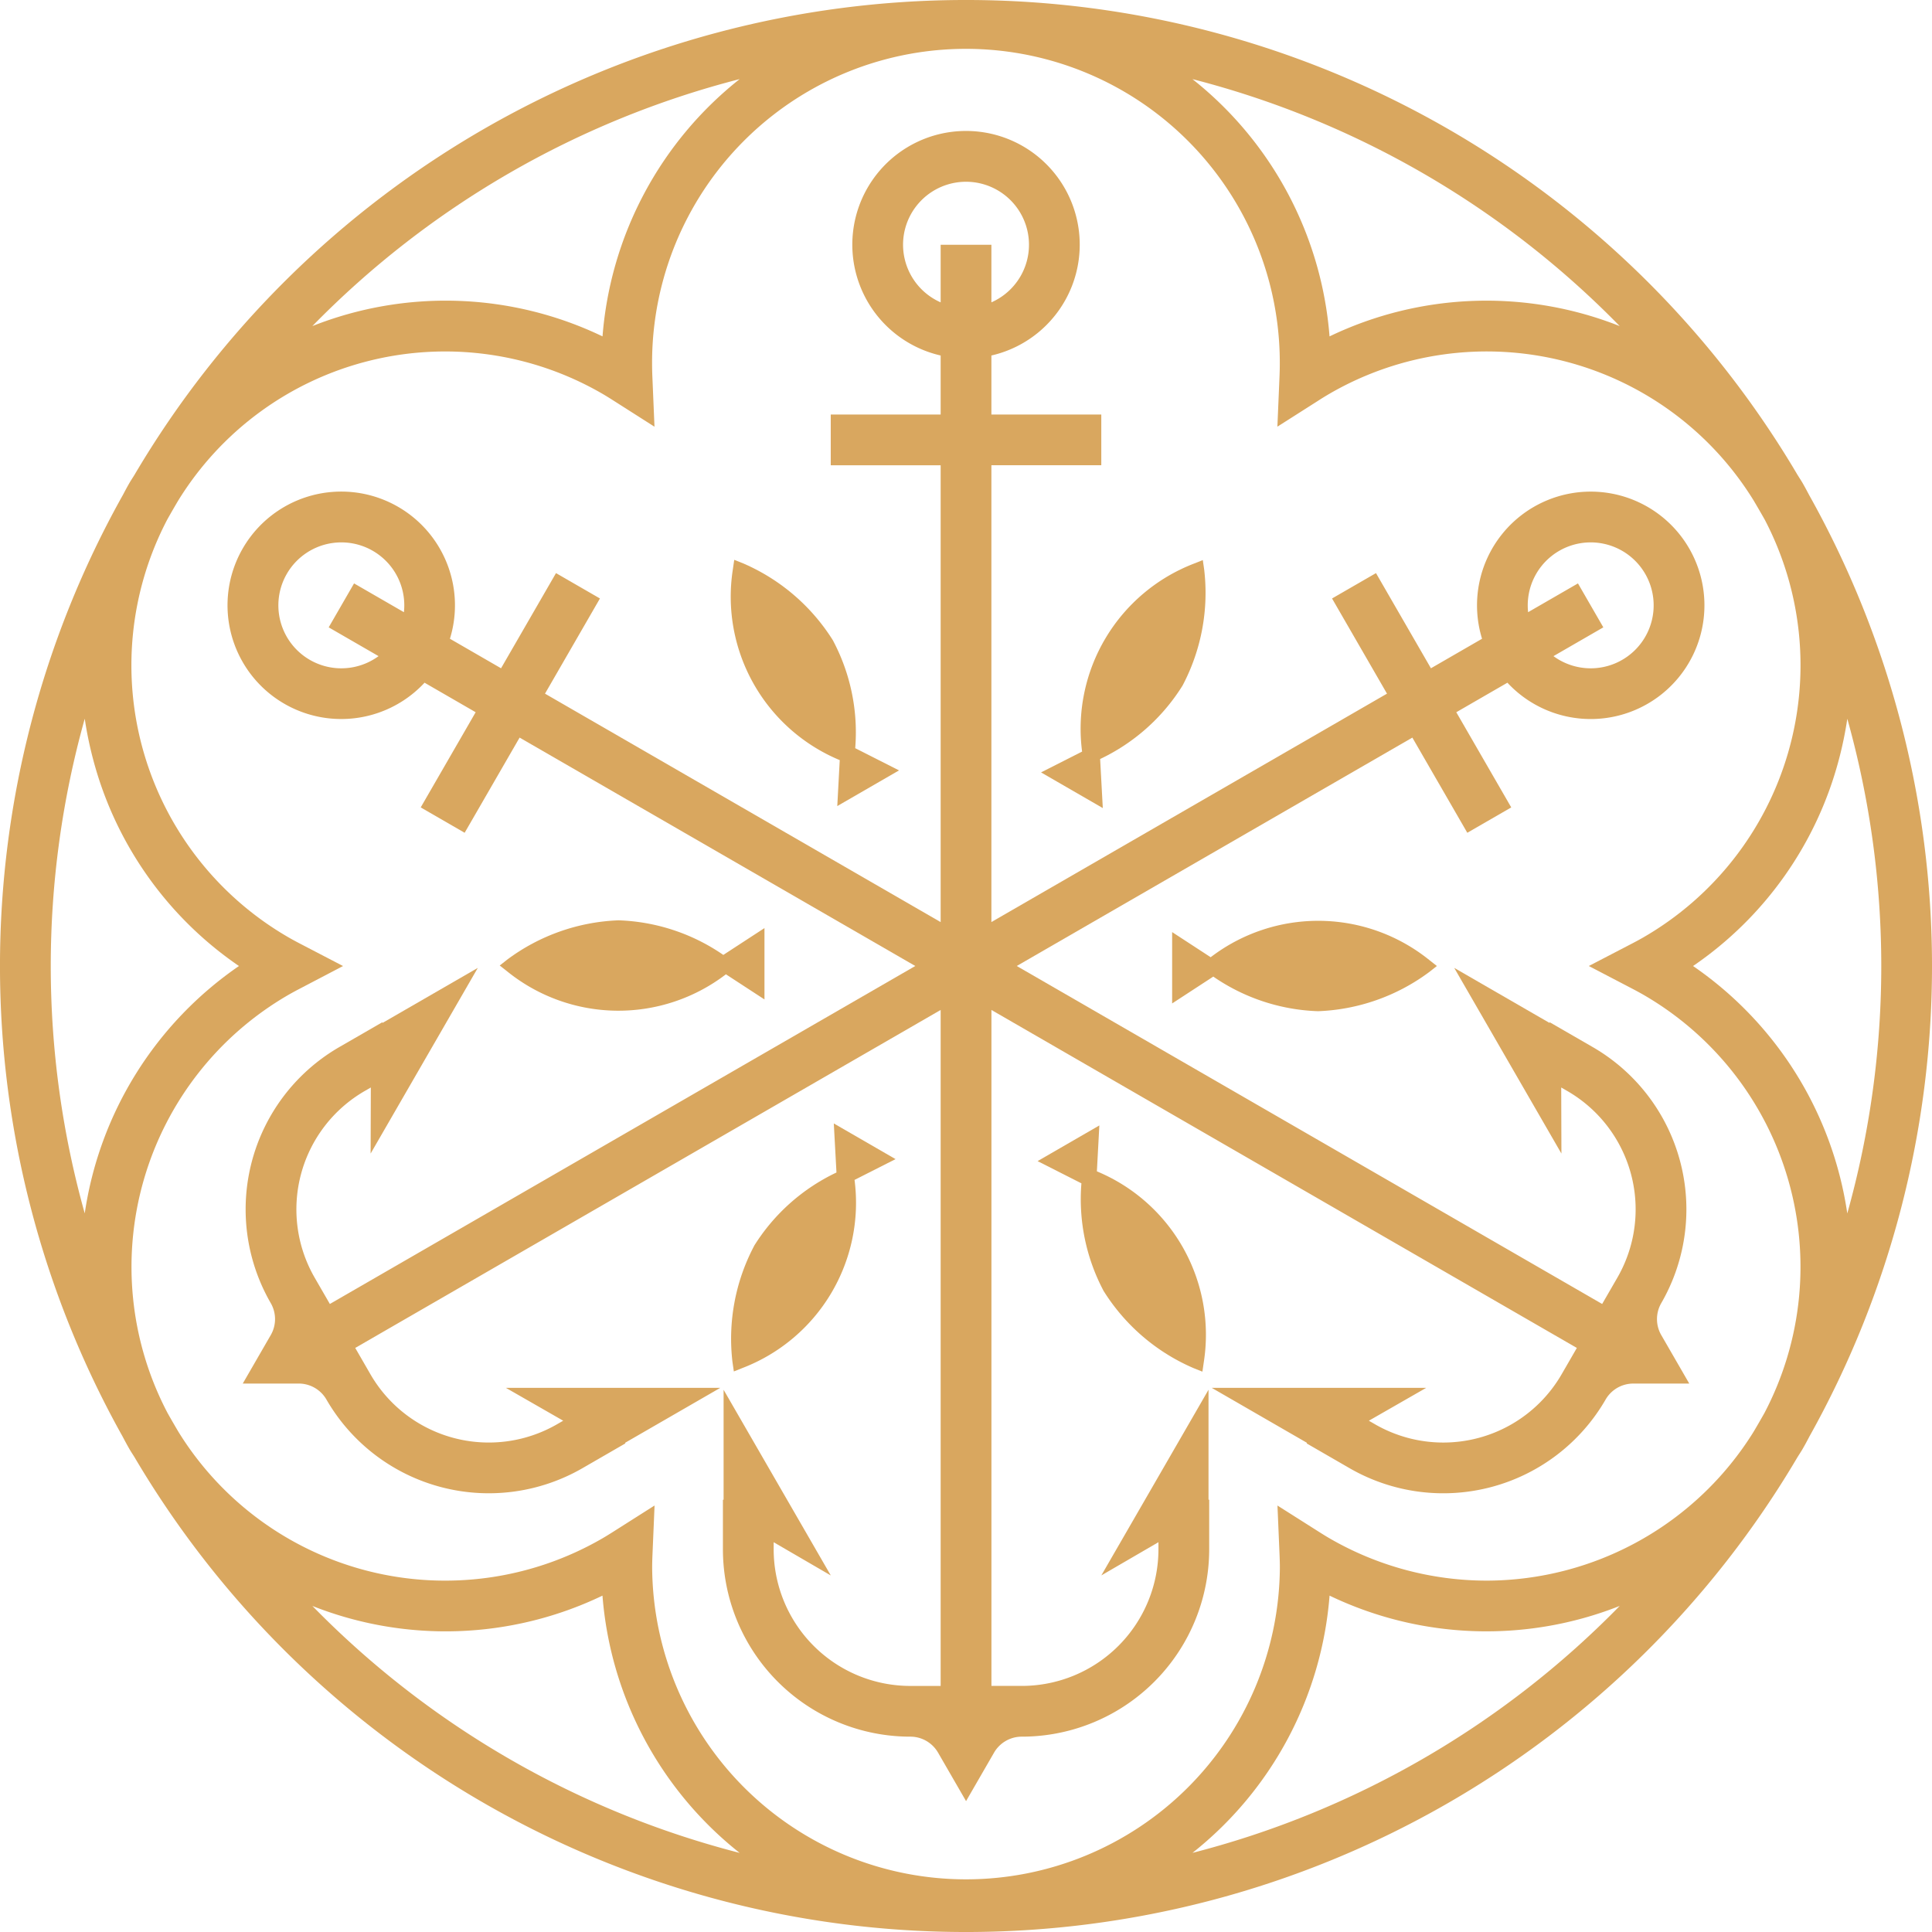 <svg xmlns="http://www.w3.org/2000/svg" width="157.049" height="157.049" viewBox="0 0 157.049 157.049"><g transform="translate(-881.148 -552.684)"><path d="M274.156,207.637l-3.334,1.69,5.02,2.9-.217-3.988a15.921,15.921,0,0,0,6.7-5.971,16.137,16.137,0,0,0,1.758-9.428l-.112-.772-.725.289a14.386,14.386,0,0,0-9.087,15.281" transform="translate(694.951 406.144)" fill="#d9a75f"/><path d="M229.68,208.315l-.2,3.732,5.02-2.9-3.562-1.806a15.915,15.915,0,0,0-1.824-8.784,16.141,16.141,0,0,0-7.285-6.237l-.725-.289-.112.772a14.385,14.385,0,0,0,8.69,15.51" transform="translate(719.729 406.161)" fill="#d9a75f"/><path d="M201.883,254.577l3.131,2.042v-5.8L201.669,253a15.919,15.919,0,0,0-8.519-2.813,16.142,16.142,0,0,0-9.044,3.191l-.613.483.613.483a14.385,14.385,0,0,0,17.777.229" transform="translate(738.277 377.308)" fill="#d9a75f"/><path d="M222.691,292.915a16.146,16.146,0,0,0-1.759,9.428l.112.772.724-.289a14.386,14.386,0,0,0,9.087-15.281l3.334-1.69-5.02-2.9.217,3.988a15.923,15.923,0,0,0-6.7,5.971" transform="translate(719.757 361.052)" fill="#d9a75f"/><path d="M275.654,296.763A16.134,16.134,0,0,0,282.939,303l.724.289.112-.772a14.385,14.385,0,0,0-8.69-15.51l.2-3.732-5.02,2.9,3.562,1.806a15.918,15.918,0,0,0,1.824,8.784" transform="translate(695.227 360.894)" fill="#d9a75f"/><path d="M295.1,253.219l-3.131-2.042v5.8l3.345-2.182a15.92,15.92,0,0,0,8.519,2.813,16.144,16.144,0,0,0,9.044-3.191l.612-.483-.612-.483a14.385,14.385,0,0,0-17.777-.229" transform="translate(684.46 377.275)" fill="#d9a75f"/><path d="M248.979,220.183c.14-.228.291-.449.425-.682.2-.342.382-.688.564-1.034a78.371,78.371,0,0,0-.029-76.509c-.174-.329-.348-.658-.535-.982-.132-.228-.279-.444-.416-.668a78.479,78.479,0,0,0-135.185.012c-.135.22-.279.431-.408.656-.182.314-.351.634-.52.953a78.37,78.37,0,0,0-.029,76.566c.177.337.357.673.549,1.006.132.229.28.446.418.671a78.479,78.479,0,0,0,135.165.012M223.717,230.2a25.513,25.513,0,0,1-12.736-3.422c-.317-.183-.625-.376-.931-.57l-3.332-2.112.167,3.941c.015.362.028.725.028,1.091a25.513,25.513,0,0,1-51.025,0c0-.366.012-.729.028-1.091l.167-3.944-3.333,2.116c-.306.194-.613.386-.93.569a25.482,25.482,0,0,1-34.456-8.7q-.438-.74-.861-1.49a25.54,25.54,0,0,1,9.8-33.994c.315-.181.636-.354.958-.522l3.5-1.832-3.509-1.826c-.319-.167-.637-.338-.952-.52a25.537,25.537,0,0,1-9.826-33.954q.429-.763.874-1.515a25.483,25.483,0,0,1,34.466-8.72c.315.182.622.374.926.568l3.337,2.126-.167-3.953c-.016-.361-.028-.725-.028-1.09a25.513,25.513,0,1,1,51.025,0c0,.365-.013.729-.028,1.09l-.167,3.95,3.336-2.123c.3-.195.612-.386.928-.569a25.482,25.482,0,0,1,34.458,8.707q.457.772.9,1.555a25.539,25.539,0,0,1-9.844,33.928c-.312.181-.63.352-.949.518l-3.514,1.826,3.51,1.832c.321.168.641.341.956.522a25.542,25.542,0,0,1,9.816,33.971q-.432.769-.881,1.526A25.6,25.6,0,0,1,223.717,230.2m29.32-29.854A29.609,29.609,0,0,0,240.5,180.239a29.422,29.422,0,0,0,11.853-16.777,30.183,30.183,0,0,0,.686-3.323,74.544,74.544,0,0,1,0,40.205m-18.5-72.123a29.44,29.44,0,0,0-23.588.837,29.61,29.61,0,0,0-11.144-20.914,74.422,74.422,0,0,1,34.732,20.077M163,108.143a29.616,29.616,0,0,0-11.147,20.914,29.438,29.438,0,0,0-23.587-.837A74.423,74.423,0,0,1,163,108.143m-53.236,51.994a30.2,30.2,0,0,0,.687,3.324A29.419,29.419,0,0,0,122.3,180.239a29.612,29.612,0,0,0-12.537,20.106,74.549,74.549,0,0,1,0-40.207m18.5,72.118a29.44,29.44,0,0,0,23.586-.837A29.616,29.616,0,0,0,163,252.332a74.421,74.421,0,0,1-34.733-20.076m71.54,20.076a29.613,29.613,0,0,0,11.146-20.914,29.441,29.441,0,0,0,23.587.837A74.425,74.425,0,0,1,199.8,252.332" transform="translate(778.273 450.971)" fill="#d9a75f"/><path d="M256.14,218.129a15.237,15.237,0,0,0-5.577-20.815l-3.486-2.012-.027.047-7.74-4.469,8.713,15.092-.017-5.37.494.285a11.112,11.112,0,0,1,4.067,15.18l-1.232,2.133-47.587-27.474,32.158-18.566,4.467,7.737,3.572-2.062-4.467-7.737,4.155-2.4a9.243,9.243,0,1,0-2.062-3.573l-4.155,2.4-4.466-7.736-3.572,2.062,4.466,7.737-32.157,18.566V150.021h8.933V145.9h-8.933v-4.8a9.243,9.243,0,1,0-4.125,0v4.8h-8.934v4.125h8.934v37.133L165.4,168.588l4.466-7.737-3.572-2.062-4.467,7.736-4.155-2.4a9.244,9.244,0,1,0-2.063,3.573l4.155,2.4-4.467,7.737,3.572,2.062,4.467-7.737L195.5,190.726,147.912,218.2l-1.232-2.133a11.113,11.113,0,0,1,4.068-15.18l.494-.285-.017,5.37,8.713-15.092-7.74,4.469-.028-.047-3.486,2.012a15.237,15.237,0,0,0-5.577,20.815,2.6,2.6,0,0,1,0,2.6l-2.275,3.94h4.55a2.6,2.6,0,0,1,2.252,1.3h0a15.238,15.238,0,0,0,20.815,5.577l3.486-2.013-.027-.047,7.74-4.468H162.221l4.659,2.671-.494.285a11.112,11.112,0,0,1-15.18-4.067l-1.232-2.134L197.562,194.3v54.949H195.1a11.113,11.113,0,0,1-11.112-11.112v-.57l4.643,2.7-8.713-15.092v8.937h-.055v4.025A15.237,15.237,0,0,0,195.1,253.372a2.6,2.6,0,0,1,2.252,1.3l2.275,3.94,2.275-3.94a2.6,2.6,0,0,1,2.252-1.3,15.237,15.237,0,0,0,15.237-15.237V234.11h-.055v-8.937l-8.713,15.092,4.643-2.7v.57a11.112,11.112,0,0,1-11.112,11.112h-2.464V194.3l47.587,27.474-1.233,2.134a11.112,11.112,0,0,1-15.18,4.067l-.494-.285,4.659-2.671H219.6l7.74,4.468-.027.047,3.486,2.013a15.238,15.238,0,0,0,20.815-5.577h0a2.6,2.6,0,0,1,2.252-1.3h4.549l-2.275-3.94a2.6,2.6,0,0,1,0-2.6m-8.3-61.15a5.118,5.118,0,1,1-.463,8.558l4.053-2.34-2.062-3.572-4.053,2.34a5.123,5.123,0,0,1,2.525-4.986m-93.908,4.986-4.053-2.34-2.062,3.572,4.053,2.34a5.118,5.118,0,1,1,2.062-3.572M194.506,132.1a5.118,5.118,0,1,1,7.181,4.679V132.1h-4.125v4.68a5.122,5.122,0,0,1-3.056-4.68" transform="translate(760.05 440.482)" fill="#d9a75f"/></g></svg> 